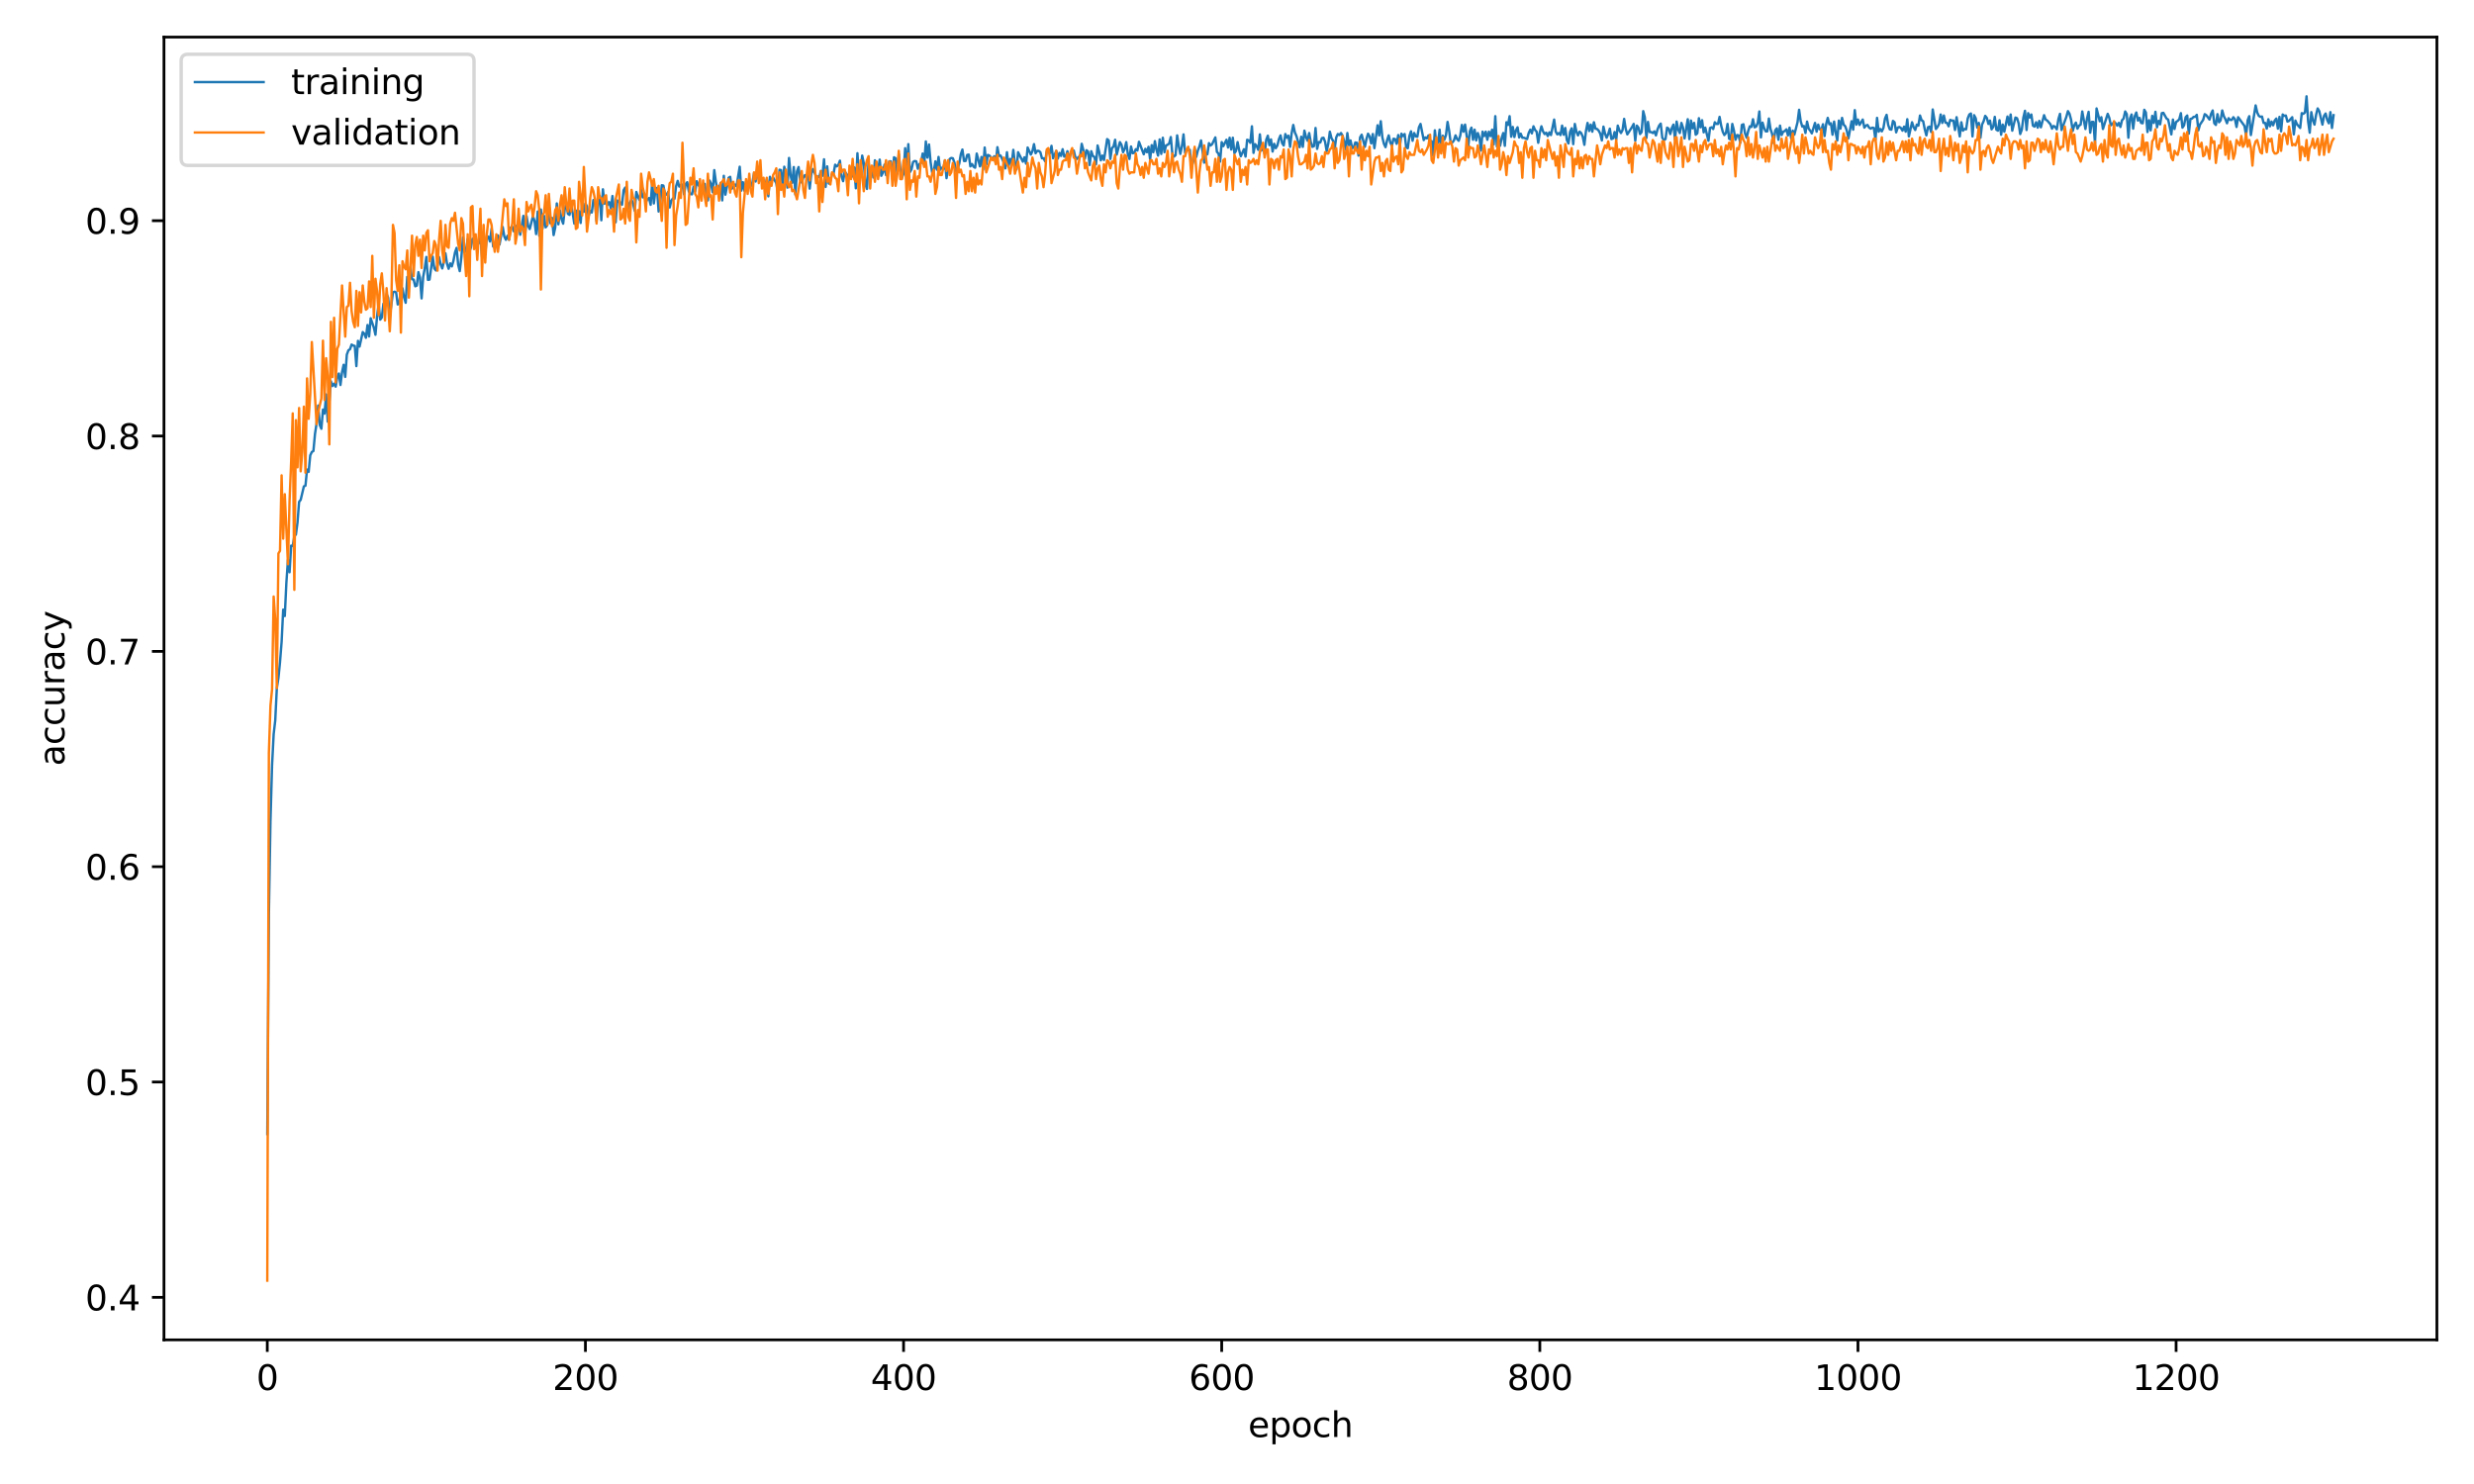 <?xml version="1.0" encoding="utf-8" standalone="no"?>
<!DOCTYPE svg PUBLIC "-//W3C//DTD SVG 1.1//EN"
  "http://www.w3.org/Graphics/SVG/1.1/DTD/svg11.dtd">
<svg xmlns:xlink="http://www.w3.org/1999/xlink" width="720pt" height="432pt" viewBox="0 0 720 432" xmlns="http://www.w3.org/2000/svg" version="1.1">
 <defs>
  <style type="text/css">*{stroke-linejoin: round; stroke-linecap: butt}</style>
 </defs>
 <g id="figure_1">
  <g id="patch_1">
   <path d="M 0 432
L 720 432
L 720 0
L 0 0
z
" style="fill: #ffffff"/>
  </g>
  <g id="axes_1">
   <g id="patch_2">
    <path d="M 47.72 390.04
L 709.2 390.04
L 709.2 10.8
L 47.72 10.8
z
" style="fill: #ffffff"/>
   </g>
   <g id="matplotlib.axis_1">
    <g id="xtick_1">
     <g id="line2d_1">
      <defs>
       <path id="m535b59c9d0" d="M 0 0
L 0 3.5
" style="stroke: #000000; stroke-width: 0.8"/>
      </defs>
      <g>
       <use xlink:href="#m535b59c9d0" x="77.787" y="390.04" style="stroke: #000000; stroke-width: 0.8"/>
      </g>
     </g>
     <g id="text_1">
      <!-- 0 -->
      <g transform="translate(74.606 404.638) scale(0.1 -0.1)">
       <defs>
        <path id="DejaVuSans-30" d="M 2034 4250
Q 1547 4250 1301 3770
Q 1056 3291 1056 2328
Q 1056 1369 1301 889
Q 1547 409 2034 409
Q 2525 409 2770 889
Q 3016 1369 3016 2328
Q 3016 3291 2770 3770
Q 2525 4250 2034 4250
z
M 2034 4750
Q 2819 4750 3233 4129
Q 3647 3509 3647 2328
Q 3647 1150 3233 529
Q 2819 -91 2034 -91
Q 1250 -91 836 529
Q 422 1150 422 2328
Q 422 3509 836 4129
Q 1250 4750 2034 4750
z
" transform="scale(0.016)"/>
       </defs>
       <use xlink:href="#DejaVuSans-30"/>
      </g>
     </g>
    </g>
    <g id="xtick_2">
     <g id="line2d_2">
      <g>
       <use xlink:href="#m535b59c9d0" x="170.373" y="390.04" style="stroke: #000000; stroke-width: 0.8"/>
      </g>
     </g>
     <g id="text_2">
      <!-- 200 -->
      <g transform="translate(160.829 404.638) scale(0.1 -0.1)">
       <defs>
        <path id="DejaVuSans-32" d="M 1228 531
L 3431 531
L 3431 0
L 469 0
L 469 531
Q 828 903 1448 1529
Q 2069 2156 2228 2338
Q 2531 2678 2651 2914
Q 2772 3150 2772 3378
Q 2772 3750 2511 3984
Q 2250 4219 1831 4219
Q 1534 4219 1204 4116
Q 875 4013 500 3803
L 500 4441
Q 881 4594 1212 4672
Q 1544 4750 1819 4750
Q 2544 4750 2975 4387
Q 3406 4025 3406 3419
Q 3406 3131 3298 2873
Q 3191 2616 2906 2266
Q 2828 2175 2409 1742
Q 1991 1309 1228 531
z
" transform="scale(0.016)"/>
       </defs>
       <use xlink:href="#DejaVuSans-32"/>
       <use xlink:href="#DejaVuSans-30" x="63.623"/>
       <use xlink:href="#DejaVuSans-30" x="127.246"/>
      </g>
     </g>
    </g>
    <g id="xtick_3">
     <g id="line2d_3">
      <g>
       <use xlink:href="#m535b59c9d0" x="262.959" y="390.04" style="stroke: #000000; stroke-width: 0.8"/>
      </g>
     </g>
     <g id="text_3">
      <!-- 400 -->
      <g transform="translate(253.415 404.638) scale(0.1 -0.1)">
       <defs>
        <path id="DejaVuSans-34" d="M 2419 4116
L 825 1625
L 2419 1625
L 2419 4116
z
M 2253 4666
L 3047 4666
L 3047 1625
L 3713 1625
L 3713 1100
L 3047 1100
L 3047 0
L 2419 0
L 2419 1100
L 313 1100
L 313 1709
L 2253 4666
z
" transform="scale(0.016)"/>
       </defs>
       <use xlink:href="#DejaVuSans-34"/>
       <use xlink:href="#DejaVuSans-30" x="63.623"/>
       <use xlink:href="#DejaVuSans-30" x="127.246"/>
      </g>
     </g>
    </g>
    <g id="xtick_4">
     <g id="line2d_4">
      <g>
       <use xlink:href="#m535b59c9d0" x="355.545" y="390.04" style="stroke: #000000; stroke-width: 0.8"/>
      </g>
     </g>
     <g id="text_4">
      <!-- 600 -->
      <g transform="translate(346.001 404.638) scale(0.1 -0.1)">
       <defs>
        <path id="DejaVuSans-36" d="M 2113 2584
Q 1688 2584 1439 2293
Q 1191 2003 1191 1497
Q 1191 994 1439 701
Q 1688 409 2113 409
Q 2538 409 2786 701
Q 3034 994 3034 1497
Q 3034 2003 2786 2293
Q 2538 2584 2113 2584
z
M 3366 4563
L 3366 3988
Q 3128 4100 2886 4159
Q 2644 4219 2406 4219
Q 1781 4219 1451 3797
Q 1122 3375 1075 2522
Q 1259 2794 1537 2939
Q 1816 3084 2150 3084
Q 2853 3084 3261 2657
Q 3669 2231 3669 1497
Q 3669 778 3244 343
Q 2819 -91 2113 -91
Q 1303 -91 875 529
Q 447 1150 447 2328
Q 447 3434 972 4092
Q 1497 4750 2381 4750
Q 2619 4750 2861 4703
Q 3103 4656 3366 4563
z
" transform="scale(0.016)"/>
       </defs>
       <use xlink:href="#DejaVuSans-36"/>
       <use xlink:href="#DejaVuSans-30" x="63.623"/>
       <use xlink:href="#DejaVuSans-30" x="127.246"/>
      </g>
     </g>
    </g>
    <g id="xtick_5">
     <g id="line2d_5">
      <g>
       <use xlink:href="#m535b59c9d0" x="448.131" y="390.04" style="stroke: #000000; stroke-width: 0.8"/>
      </g>
     </g>
     <g id="text_5">
      <!-- 800 -->
      <g transform="translate(438.587 404.638) scale(0.1 -0.1)">
       <defs>
        <path id="DejaVuSans-38" d="M 2034 2216
Q 1584 2216 1326 1975
Q 1069 1734 1069 1313
Q 1069 891 1326 650
Q 1584 409 2034 409
Q 2484 409 2743 651
Q 3003 894 3003 1313
Q 3003 1734 2745 1975
Q 2488 2216 2034 2216
z
M 1403 2484
Q 997 2584 770 2862
Q 544 3141 544 3541
Q 544 4100 942 4425
Q 1341 4750 2034 4750
Q 2731 4750 3128 4425
Q 3525 4100 3525 3541
Q 3525 3141 3298 2862
Q 3072 2584 2669 2484
Q 3125 2378 3379 2068
Q 3634 1759 3634 1313
Q 3634 634 3220 271
Q 2806 -91 2034 -91
Q 1263 -91 848 271
Q 434 634 434 1313
Q 434 1759 690 2068
Q 947 2378 1403 2484
z
M 1172 3481
Q 1172 3119 1398 2916
Q 1625 2713 2034 2713
Q 2441 2713 2670 2916
Q 2900 3119 2900 3481
Q 2900 3844 2670 4047
Q 2441 4250 2034 4250
Q 1625 4250 1398 4047
Q 1172 3844 1172 3481
z
" transform="scale(0.016)"/>
       </defs>
       <use xlink:href="#DejaVuSans-38"/>
       <use xlink:href="#DejaVuSans-30" x="63.623"/>
       <use xlink:href="#DejaVuSans-30" x="127.246"/>
      </g>
     </g>
    </g>
    <g id="xtick_6">
     <g id="line2d_6">
      <g>
       <use xlink:href="#m535b59c9d0" x="540.717" y="390.04" style="stroke: #000000; stroke-width: 0.8"/>
      </g>
     </g>
     <g id="text_6">
      <!-- 1000 -->
      <g transform="translate(527.992 404.638) scale(0.1 -0.1)">
       <defs>
        <path id="DejaVuSans-31" d="M 794 531
L 1825 531
L 1825 4091
L 703 3866
L 703 4441
L 1819 4666
L 2450 4666
L 2450 531
L 3481 531
L 3481 0
L 794 0
L 794 531
z
" transform="scale(0.016)"/>
       </defs>
       <use xlink:href="#DejaVuSans-31"/>
       <use xlink:href="#DejaVuSans-30" x="63.623"/>
       <use xlink:href="#DejaVuSans-30" x="127.246"/>
       <use xlink:href="#DejaVuSans-30" x="190.869"/>
      </g>
     </g>
    </g>
    <g id="xtick_7">
     <g id="line2d_7">
      <g>
       <use xlink:href="#m535b59c9d0" x="633.303" y="390.04" style="stroke: #000000; stroke-width: 0.8"/>
      </g>
     </g>
     <g id="text_7">
      <!-- 1200 -->
      <g transform="translate(620.578 404.638) scale(0.1 -0.1)">
       <use xlink:href="#DejaVuSans-31"/>
       <use xlink:href="#DejaVuSans-32" x="63.623"/>
       <use xlink:href="#DejaVuSans-30" x="127.246"/>
       <use xlink:href="#DejaVuSans-30" x="190.869"/>
      </g>
     </g>
    </g>
    <g id="text_8">
     <!-- epoch -->
     <g transform="translate(363.232 418.317) scale(0.1 -0.1)">
      <defs>
       <path id="DejaVuSans-65" d="M 3597 1894
L 3597 1613
L 953 1613
Q 991 1019 1311 708
Q 1631 397 2203 397
Q 2534 397 2845 478
Q 3156 559 3463 722
L 3463 178
Q 3153 47 2828 -22
Q 2503 -91 2169 -91
Q 1331 -91 842 396
Q 353 884 353 1716
Q 353 2575 817 3079
Q 1281 3584 2069 3584
Q 2775 3584 3186 3129
Q 3597 2675 3597 1894
z
M 3022 2063
Q 3016 2534 2758 2815
Q 2500 3097 2075 3097
Q 1594 3097 1305 2825
Q 1016 2553 972 2059
L 3022 2063
z
" transform="scale(0.016)"/>
       <path id="DejaVuSans-70" d="M 1159 525
L 1159 -1331
L 581 -1331
L 581 3500
L 1159 3500
L 1159 2969
Q 1341 3281 1617 3432
Q 1894 3584 2278 3584
Q 2916 3584 3314 3078
Q 3713 2572 3713 1747
Q 3713 922 3314 415
Q 2916 -91 2278 -91
Q 1894 -91 1617 61
Q 1341 213 1159 525
z
M 3116 1747
Q 3116 2381 2855 2742
Q 2594 3103 2138 3103
Q 1681 3103 1420 2742
Q 1159 2381 1159 1747
Q 1159 1113 1420 752
Q 1681 391 2138 391
Q 2594 391 2855 752
Q 3116 1113 3116 1747
z
" transform="scale(0.016)"/>
       <path id="DejaVuSans-6f" d="M 1959 3097
Q 1497 3097 1228 2736
Q 959 2375 959 1747
Q 959 1119 1226 758
Q 1494 397 1959 397
Q 2419 397 2687 759
Q 2956 1122 2956 1747
Q 2956 2369 2687 2733
Q 2419 3097 1959 3097
z
M 1959 3584
Q 2709 3584 3137 3096
Q 3566 2609 3566 1747
Q 3566 888 3137 398
Q 2709 -91 1959 -91
Q 1206 -91 779 398
Q 353 888 353 1747
Q 353 2609 779 3096
Q 1206 3584 1959 3584
z
" transform="scale(0.016)"/>
       <path id="DejaVuSans-63" d="M 3122 3366
L 3122 2828
Q 2878 2963 2633 3030
Q 2388 3097 2138 3097
Q 1578 3097 1268 2742
Q 959 2388 959 1747
Q 959 1106 1268 751
Q 1578 397 2138 397
Q 2388 397 2633 464
Q 2878 531 3122 666
L 3122 134
Q 2881 22 2623 -34
Q 2366 -91 2075 -91
Q 1284 -91 818 406
Q 353 903 353 1747
Q 353 2603 823 3093
Q 1294 3584 2113 3584
Q 2378 3584 2631 3529
Q 2884 3475 3122 3366
z
" transform="scale(0.016)"/>
       <path id="DejaVuSans-68" d="M 3513 2113
L 3513 0
L 2938 0
L 2938 2094
Q 2938 2591 2744 2837
Q 2550 3084 2163 3084
Q 1697 3084 1428 2787
Q 1159 2491 1159 1978
L 1159 0
L 581 0
L 581 4863
L 1159 4863
L 1159 2956
Q 1366 3272 1645 3428
Q 1925 3584 2291 3584
Q 2894 3584 3203 3211
Q 3513 2838 3513 2113
z
" transform="scale(0.016)"/>
      </defs>
      <use xlink:href="#DejaVuSans-65"/>
      <use xlink:href="#DejaVuSans-70" x="61.523"/>
      <use xlink:href="#DejaVuSans-6f" x="125"/>
      <use xlink:href="#DejaVuSans-63" x="186.182"/>
      <use xlink:href="#DejaVuSans-68" x="241.162"/>
     </g>
    </g>
   </g>
   <g id="matplotlib.axis_2">
    <g id="ytick_1">
     <g id="line2d_8">
      <defs>
       <path id="me9ff5d159b" d="M 0 0
L -3.5 0
" style="stroke: #000000; stroke-width: 0.8"/>
      </defs>
      <g>
       <use xlink:href="#me9ff5d159b" x="47.72" y="377.663" style="stroke: #000000; stroke-width: 0.8"/>
      </g>
     </g>
     <g id="text_9">
      <!-- 0.4 -->
      <g transform="translate(24.817 381.462) scale(0.1 -0.1)">
       <defs>
        <path id="DejaVuSans-2e" d="M 684 794
L 1344 794
L 1344 0
L 684 0
L 684 794
z
" transform="scale(0.016)"/>
       </defs>
       <use xlink:href="#DejaVuSans-30"/>
       <use xlink:href="#DejaVuSans-2e" x="63.623"/>
       <use xlink:href="#DejaVuSans-34" x="95.41"/>
      </g>
     </g>
    </g>
    <g id="ytick_2">
     <g id="line2d_9">
      <g>
       <use xlink:href="#me9ff5d159b" x="47.72" y="314.98" style="stroke: #000000; stroke-width: 0.8"/>
      </g>
     </g>
     <g id="text_10">
      <!-- 0.5 -->
      <g transform="translate(24.817 318.779) scale(0.1 -0.1)">
       <defs>
        <path id="DejaVuSans-35" d="M 691 4666
L 3169 4666
L 3169 4134
L 1269 4134
L 1269 2991
Q 1406 3038 1543 3061
Q 1681 3084 1819 3084
Q 2600 3084 3056 2656
Q 3513 2228 3513 1497
Q 3513 744 3044 326
Q 2575 -91 1722 -91
Q 1428 -91 1123 -41
Q 819 9 494 109
L 494 744
Q 775 591 1075 516
Q 1375 441 1709 441
Q 2250 441 2565 725
Q 2881 1009 2881 1497
Q 2881 1984 2565 2268
Q 2250 2553 1709 2553
Q 1456 2553 1204 2497
Q 953 2441 691 2322
L 691 4666
z
" transform="scale(0.016)"/>
       </defs>
       <use xlink:href="#DejaVuSans-30"/>
       <use xlink:href="#DejaVuSans-2e" x="63.623"/>
       <use xlink:href="#DejaVuSans-35" x="95.41"/>
      </g>
     </g>
    </g>
    <g id="ytick_3">
     <g id="line2d_10">
      <g>
       <use xlink:href="#me9ff5d159b" x="47.72" y="252.297" style="stroke: #000000; stroke-width: 0.8"/>
      </g>
     </g>
     <g id="text_11">
      <!-- 0.6 -->
      <g transform="translate(24.817 256.096) scale(0.1 -0.1)">
       <use xlink:href="#DejaVuSans-30"/>
       <use xlink:href="#DejaVuSans-2e" x="63.623"/>
       <use xlink:href="#DejaVuSans-36" x="95.41"/>
      </g>
     </g>
    </g>
    <g id="ytick_4">
     <g id="line2d_11">
      <g>
       <use xlink:href="#me9ff5d159b" x="47.72" y="189.614" style="stroke: #000000; stroke-width: 0.8"/>
      </g>
     </g>
     <g id="text_12">
      <!-- 0.7 -->
      <g transform="translate(24.817 193.413) scale(0.1 -0.1)">
       <defs>
        <path id="DejaVuSans-37" d="M 525 4666
L 3525 4666
L 3525 4397
L 1831 0
L 1172 0
L 2766 4134
L 525 4134
L 525 4666
z
" transform="scale(0.016)"/>
       </defs>
       <use xlink:href="#DejaVuSans-30"/>
       <use xlink:href="#DejaVuSans-2e" x="63.623"/>
       <use xlink:href="#DejaVuSans-37" x="95.41"/>
      </g>
     </g>
    </g>
    <g id="ytick_5">
     <g id="line2d_12">
      <g>
       <use xlink:href="#me9ff5d159b" x="47.72" y="126.931" style="stroke: #000000; stroke-width: 0.8"/>
      </g>
     </g>
     <g id="text_13">
      <!-- 0.8 -->
      <g transform="translate(24.817 130.73) scale(0.1 -0.1)">
       <use xlink:href="#DejaVuSans-30"/>
       <use xlink:href="#DejaVuSans-2e" x="63.623"/>
       <use xlink:href="#DejaVuSans-38" x="95.41"/>
      </g>
     </g>
    </g>
    <g id="ytick_6">
     <g id="line2d_13">
      <g>
       <use xlink:href="#me9ff5d159b" x="47.72" y="64.248" style="stroke: #000000; stroke-width: 0.8"/>
      </g>
     </g>
     <g id="text_14">
      <!-- 0.9 -->
      <g transform="translate(24.817 68.047) scale(0.1 -0.1)">
       <defs>
        <path id="DejaVuSans-39" d="M 703 97
L 703 672
Q 941 559 1184 500
Q 1428 441 1663 441
Q 2288 441 2617 861
Q 2947 1281 2994 2138
Q 2813 1869 2534 1725
Q 2256 1581 1919 1581
Q 1219 1581 811 2004
Q 403 2428 403 3163
Q 403 3881 828 4315
Q 1253 4750 1959 4750
Q 2769 4750 3195 4129
Q 3622 3509 3622 2328
Q 3622 1225 3098 567
Q 2575 -91 1691 -91
Q 1453 -91 1209 -44
Q 966 3 703 97
z
M 1959 2075
Q 2384 2075 2632 2365
Q 2881 2656 2881 3163
Q 2881 3666 2632 3958
Q 2384 4250 1959 4250
Q 1534 4250 1286 3958
Q 1038 3666 1038 3163
Q 1038 2656 1286 2365
Q 1534 2075 1959 2075
z
" transform="scale(0.016)"/>
       </defs>
       <use xlink:href="#DejaVuSans-30"/>
       <use xlink:href="#DejaVuSans-2e" x="63.623"/>
       <use xlink:href="#DejaVuSans-39" x="95.41"/>
      </g>
     </g>
    </g>
    <g id="text_15">
     <!-- accuracy -->
     <g transform="translate(18.737 222.979) rotate(-90) scale(0.1 -0.1)">
      <defs>
       <path id="DejaVuSans-61" d="M 2194 1759
Q 1497 1759 1228 1600
Q 959 1441 959 1056
Q 959 750 1161 570
Q 1363 391 1709 391
Q 2188 391 2477 730
Q 2766 1069 2766 1631
L 2766 1759
L 2194 1759
z
M 3341 1997
L 3341 0
L 2766 0
L 2766 531
Q 2569 213 2275 61
Q 1981 -91 1556 -91
Q 1019 -91 701 211
Q 384 513 384 1019
Q 384 1609 779 1909
Q 1175 2209 1959 2209
L 2766 2209
L 2766 2266
Q 2766 2663 2505 2880
Q 2244 3097 1772 3097
Q 1472 3097 1187 3025
Q 903 2953 641 2809
L 641 3341
Q 956 3463 1253 3523
Q 1550 3584 1831 3584
Q 2591 3584 2966 3190
Q 3341 2797 3341 1997
z
" transform="scale(0.016)"/>
       <path id="DejaVuSans-75" d="M 544 1381
L 544 3500
L 1119 3500
L 1119 1403
Q 1119 906 1312 657
Q 1506 409 1894 409
Q 2359 409 2629 706
Q 2900 1003 2900 1516
L 2900 3500
L 3475 3500
L 3475 0
L 2900 0
L 2900 538
Q 2691 219 2414 64
Q 2138 -91 1772 -91
Q 1169 -91 856 284
Q 544 659 544 1381
z
M 1991 3584
L 1991 3584
z
" transform="scale(0.016)"/>
       <path id="DejaVuSans-72" d="M 2631 2963
Q 2534 3019 2420 3045
Q 2306 3072 2169 3072
Q 1681 3072 1420 2755
Q 1159 2438 1159 1844
L 1159 0
L 581 0
L 581 3500
L 1159 3500
L 1159 2956
Q 1341 3275 1631 3429
Q 1922 3584 2338 3584
Q 2397 3584 2469 3576
Q 2541 3569 2628 3553
L 2631 2963
z
" transform="scale(0.016)"/>
       <path id="DejaVuSans-79" d="M 2059 -325
Q 1816 -950 1584 -1140
Q 1353 -1331 966 -1331
L 506 -1331
L 506 -850
L 844 -850
Q 1081 -850 1212 -737
Q 1344 -625 1503 -206
L 1606 56
L 191 3500
L 800 3500
L 1894 763
L 2988 3500
L 3597 3500
L 2059 -325
z
" transform="scale(0.016)"/>
      </defs>
      <use xlink:href="#DejaVuSans-61"/>
      <use xlink:href="#DejaVuSans-63" x="61.279"/>
      <use xlink:href="#DejaVuSans-63" x="116.26"/>
      <use xlink:href="#DejaVuSans-75" x="171.24"/>
      <use xlink:href="#DejaVuSans-72" x="234.619"/>
      <use xlink:href="#DejaVuSans-61" x="275.732"/>
      <use xlink:href="#DejaVuSans-63" x="337.012"/>
      <use xlink:href="#DejaVuSans-79" x="391.992"/>
     </g>
    </g>
   </g>
   <g id="line2d_14">
    <path d="M 77.787 330.128
L 78.25 266.298
L 78.713 238.942
L 79.176 222.764
L 79.639 213.744
L 80.102 209.724
L 80.565 200.311
L 81.028 197.37
L 81.491 192.761
L 81.954 186.878
L 82.417 177.465
L 82.879 179.328
L 83.342 169.622
L 83.805 162.954
L 84.268 166.582
L 84.731 158.836
L 85.194 158.934
L 85.657 156.091
L 86.12 155.6
L 86.583 152.071
L 87.046 146.09
L 87.509 145.501
L 88.435 141.579
L 88.898 141.383
L 89.361 136.677
L 89.823 137.363
L 90.286 132.559
L 90.749 131.578
L 91.212 131.284
L 91.675 126.284
L 92.138 123.244
L 92.601 118.048
L 93.064 123.734
L 93.527 124.813
L 93.99 119.224
L 94.453 120.401
L 94.916 114.812
L 95.379 122.754
L 96.304 110.988
L 96.767 112.361
L 97.23 111.674
L 97.693 112.557
L 98.156 109.811
L 98.619 108.733
L 99.082 112.067
L 99.545 108.341
L 100.008 106.184
L 100.471 109.713
L 100.934 103.242
L 101.397 101.967
L 101.86 101.673
L 102.323 100.301
L 102.785 100.595
L 103.248 100.693
L 103.711 106.576
L 104.174 99.222
L 104.637 100.889
L 105.563 96.673
L 106.026 97.163
L 106.489 98.34
L 106.952 94.614
L 107.415 97.947
L 107.878 92.653
L 108.804 95.398
L 109.266 97.457
L 109.729 92.163
L 110.192 88.437
L 110.655 93.045
L 111.118 92.457
L 111.581 88.437
L 112.044 88.927
L 112.507 85.593
L 112.97 86.672
L 113.433 92.261
L 114.359 85.103
L 114.822 84.907
L 115.285 85.103
L 115.747 88.633
L 116.21 88.241
L 116.673 84.122
L 117.136 83.926
L 117.599 86.574
L 118.062 88.142
L 118.525 80.593
L 118.988 82.75
L 119.451 77.749
L 119.914 81.279
L 120.377 81.377
L 120.84 83.338
L 121.303 83.142
L 121.766 79.22
L 122.229 80.887
L 122.691 86.868
L 123.154 80.593
L 123.617 78.043
L 124.08 74.808
L 124.543 81.475
L 125.006 81.377
L 125.932 74.71
L 126.395 78.141
L 126.858 78.73
L 127.321 77.161
L 127.784 74.808
L 128.247 76.965
L 128.71 78.141
L 129.172 76.18
L 129.635 73.729
L 130.098 76.769
L 130.561 78.239
L 131.024 76.671
L 131.487 77.553
L 131.95 75.984
L 132.413 73.533
L 132.876 72.16
L 133.339 77.063
L 133.802 78.926
L 134.265 74.906
L 134.728 69.121
L 135.191 73.435
L 135.653 72.651
L 136.116 69.611
L 136.579 73.239
L 137.042 72.062
L 137.505 69.513
L 137.968 69.415
L 138.431 72.062
L 138.894 71.474
L 139.357 70.69
L 139.82 68.631
L 140.283 74.71
L 140.746 71.18
L 141.209 74.121
L 141.672 68.729
L 142.134 68.925
L 142.597 70.297
L 143.06 66.572
L 143.523 71.768
L 144.449 70.396
L 144.912 68.533
L 145.375 71.18
L 146.301 66.081
L 146.764 68.827
L 147.227 69.807
L 147.69 68.631
L 148.153 69.807
L 148.615 66.277
L 149.078 65.983
L 149.541 67.356
L 150.004 65.689
L 150.467 65.983
L 150.93 65.297
L 151.393 68.336
L 152.319 62.846
L 152.782 69.121
L 153.245 62.944
L 153.708 65.787
L 154.171 66.67
L 155.097 62.944
L 155.559 64.316
L 156.022 68.14
L 156.485 61.571
L 156.948 68.631
L 157.411 60.983
L 157.874 66.572
L 158.337 62.846
L 158.8 66.179
L 159.263 65.591
L 159.726 60.002
L 160.189 65.003
L 160.652 63.434
L 161.115 68.435
L 161.578 66.277
L 162.04 59.218
L 162.503 65.297
L 162.966 61.277
L 163.429 63.826
L 163.892 65.101
L 164.355 60.885
L 164.818 59.316
L 165.281 62.257
L 165.744 62.552
L 166.207 59.708
L 166.67 62.061
L 167.133 65.101
L 167.596 61.277
L 168.059 64.905
L 168.521 61.473
L 168.984 64.905
L 169.447 58.63
L 169.91 61.669
L 170.373 59.218
L 170.836 60.1
L 171.299 62.944
L 171.762 61.375
L 172.225 61.865
L 172.688 58.237
L 173.151 58.532
L 173.614 64.415
L 174.077 58.335
L 174.54 57.061
L 175.002 64.12
L 175.465 55.1
L 175.928 59.316
L 176.391 57.943
L 176.854 59.61
L 177.317 58.826
L 177.78 60.689
L 178.243 57.061
L 178.706 61.473
L 179.169 64.709
L 179.632 58.335
L 180.095 58.728
L 180.558 58.924
L 181.021 59.61
L 181.483 55.394
L 181.946 54.61
L 182.872 60.689
L 183.335 59.022
L 183.798 58.139
L 184.261 59.316
L 184.724 61.375
L 185.187 55.884
L 185.65 57.257
L 186.113 58.237
L 186.576 55.1
L 187.039 57.453
L 187.502 56.374
L 187.964 58.728
L 188.427 58.041
L 188.89 57.649
L 189.353 59.61
L 189.816 52.845
L 190.279 59.218
L 190.742 55.492
L 191.205 54.708
L 191.668 61.571
L 192.131 59.218
L 192.594 53.923
L 193.057 54.021
L 193.52 56.473
L 193.983 56.669
L 194.446 55.884
L 194.908 60.394
L 195.371 58.433
L 195.834 57.747
L 196.297 57.845
L 196.76 54.217
L 197.223 52.649
L 197.686 54.315
L 198.149 53.825
L 198.612 53.727
L 199.075 56.571
L 199.538 53.629
L 200.001 53.041
L 200.464 55.688
L 200.927 56.473
L 201.389 56.571
L 201.852 54.315
L 202.315 55.688
L 202.778 52.747
L 203.241 53.825
L 203.704 54.512
L 204.167 54.708
L 204.63 54.413
L 205.093 53.531
L 205.556 56.767
L 206.019 58.335
L 206.482 52.551
L 206.945 53.531
L 207.408 55.982
L 207.87 49.511
L 208.333 52.943
L 208.796 55.394
L 209.259 54.806
L 209.722 53.237
L 210.185 58.335
L 210.648 51.178
L 211.111 56.669
L 212.037 51.766
L 212.5 51.472
L 212.963 54.904
L 213.426 54.61
L 213.889 53.727
L 214.351 54.217
L 215.277 48.531
L 215.74 55.492
L 216.203 53.041
L 216.666 55.59
L 217.129 52.845
L 217.592 54.119
L 218.055 53.237
L 218.518 54.217
L 218.981 53.139
L 219.444 50.393
L 219.907 52.845
L 220.37 49.413
L 220.832 52.158
L 221.295 51.472
L 221.758 52.943
L 222.221 52.452
L 222.684 54.315
L 223.147 52.158
L 223.61 57.159
L 224.073 51.472
L 224.536 52.845
L 224.999 51.668
L 225.925 53.335
L 226.388 56.178
L 226.851 49.413
L 227.314 49.511
L 227.776 54.512
L 228.239 48.531
L 228.702 50.786
L 229.165 54.61
L 229.628 45.981
L 230.091 51.08
L 230.554 53.237
L 231.017 48.629
L 231.48 56.669
L 231.943 49.903
L 232.406 48.629
L 232.869 52.354
L 233.332 53.139
L 233.795 51.668
L 234.257 50.982
L 234.72 51.766
L 235.183 50.786
L 235.646 54.904
L 236.109 50.59
L 236.572 49.217
L 237.498 51.276
L 238.424 51.57
L 238.887 49.805
L 239.35 51.178
L 239.813 46.373
L 240.276 54.413
L 240.738 48.432
L 241.201 53.433
L 241.664 52.649
L 242.127 50.59
L 242.59 50.491
L 243.053 47.942
L 243.516 48.432
L 243.979 48.04
L 244.442 46.766
L 244.905 51.374
L 245.368 52.747
L 245.831 49.903
L 246.294 50.59
L 246.757 51.766
L 247.219 50.197
L 247.682 49.805
L 248.145 51.374
L 248.608 48.727
L 249.071 54.806
L 249.534 44.609
L 249.997 51.668
L 250.46 50.001
L 250.923 45.295
L 251.386 47.55
L 251.849 53.531
L 252.312 55.002
L 252.775 47.06
L 253.238 51.864
L 253.7 48.629
L 254.163 51.668
L 254.626 46.668
L 255.089 49.511
L 255.552 49.413
L 256.015 46.471
L 256.478 51.178
L 256.941 50.295
L 257.404 47.942
L 257.867 50.982
L 258.793 46.962
L 259.256 46.962
L 259.719 52.06
L 260.182 45.785
L 260.644 46.079
L 261.107 50.59
L 261.57 44.903
L 262.033 49.315
L 262.496 51.766
L 262.959 50.59
L 263.422 43.138
L 263.885 49.119
L 264.348 41.961
L 264.811 50.099
L 265.274 49.315
L 265.737 47.158
L 266.2 46.864
L 266.663 46.962
L 267.125 49.119
L 267.588 47.746
L 268.051 47.452
L 268.514 44.707
L 268.977 47.844
L 269.44 41.177
L 269.903 45.883
L 270.366 42.059
L 270.829 47.256
L 271.292 50.295
L 271.755 49.903
L 272.218 46.962
L 272.681 49.413
L 273.144 45.687
L 273.606 49.413
L 274.069 48.825
L 274.532 49.217
L 274.995 46.668
L 275.458 51.864
L 276.384 46.275
L 276.847 45.981
L 277.31 46.079
L 277.773 47.354
L 278.236 49.805
L 278.699 49.021
L 279.162 47.648
L 279.625 44.903
L 280.087 43.53
L 280.55 46.864
L 281.013 46.864
L 281.476 45.099
L 281.939 45.001
L 282.402 48.432
L 282.865 47.746
L 283.328 48.531
L 283.791 48.825
L 284.254 44.707
L 285.18 48.432
L 285.643 45.687
L 286.106 49.413
L 286.568 42.942
L 287.031 47.942
L 287.494 45.099
L 287.957 45.295
L 288.883 46.373
L 289.346 45.491
L 289.809 47.452
L 290.272 42.844
L 290.735 45.393
L 291.198 45.295
L 292.124 47.256
L 292.587 49.021
L 293.05 44.314
L 293.512 48.432
L 293.975 46.275
L 294.438 47.648
L 294.901 43.628
L 295.364 47.648
L 295.827 49.315
L 296.29 44.314
L 297.679 47.06
L 298.142 45.785
L 298.605 47.648
L 299.068 42.942
L 299.993 45.001
L 300.456 44.02
L 300.919 41.961
L 301.382 44.609
L 301.845 43.922
L 302.308 43.922
L 302.771 44.314
L 303.234 46.079
L 303.697 46.079
L 304.16 46.962
L 304.623 44.118
L 305.086 43.628
L 305.549 44.609
L 306.012 42.451
L 306.474 46.079
L 307.4 43.922
L 307.863 46.177
L 308.326 44.51
L 308.789 45.393
L 309.252 43.432
L 309.715 45.589
L 310.178 45.589
L 310.641 44.02
L 311.104 46.373
L 311.567 44.805
L 312.03 44.02
L 312.493 43.824
L 312.955 45.785
L 313.418 46.275
L 313.881 45.687
L 314.344 45.589
L 314.807 41.863
L 315.27 43.628
L 315.733 46.177
L 316.196 43.726
L 316.659 44.118
L 317.122 48.04
L 317.585 44.02
L 318.048 45.393
L 318.511 45.687
L 318.974 47.844
L 319.436 42.353
L 319.899 44.216
L 320.362 46.668
L 320.825 45.295
L 321.288 46.569
L 322.214 40.49
L 322.677 40.883
L 323.14 46.275
L 323.603 43.138
L 324.066 42.648
L 324.529 40.687
L 324.992 45.001
L 325.917 41.373
L 326.38 42.157
L 326.843 44.314
L 327.306 43.334
L 327.769 41.373
L 328.232 44.903
L 328.695 46.275
L 329.158 42.648
L 329.621 44.609
L 330.084 44.51
L 330.547 43.432
L 331.01 43.824
L 331.473 41.275
L 332.861 44.903
L 333.324 43.334
L 333.787 44.314
L 334.25 42.746
L 334.713 46.373
L 335.176 42.255
L 335.639 44.314
L 336.102 41.079
L 336.565 43.628
L 337.028 45.295
L 337.491 40.589
L 337.954 44.805
L 338.417 40.098
L 338.88 44.314
L 339.342 42.353
L 339.805 42.157
L 340.268 41.765
L 340.731 39.902
L 341.194 44.903
L 341.657 45.589
L 342.12 45.197
L 342.583 39.412
L 343.046 42.549
L 343.509 44.805
L 343.972 42.549
L 344.435 39.118
L 344.898 44.51
L 345.361 43.628
L 345.823 43.726
L 346.286 43.628
L 346.749 48.727
L 347.212 47.158
L 347.675 43.236
L 348.138 45.687
L 348.601 43.824
L 349.064 42.648
L 349.527 40.883
L 350.453 47.354
L 350.916 45.001
L 351.379 44.903
L 351.842 41.667
L 352.304 42.353
L 352.767 41.961
L 353.693 40
L 354.156 44.216
L 354.619 44.707
L 355.082 47.06
L 355.545 41.373
L 356.008 42.549
L 356.934 40.687
L 357.397 42.942
L 357.86 40.098
L 358.323 43.53
L 358.785 40.098
L 359.248 44.609
L 359.711 43.922
L 360.174 41.373
L 360.637 43.726
L 361.1 45.491
L 362.026 43.432
L 362.489 45.589
L 362.952 40.687
L 363.415 40.883
L 363.878 41.569
L 364.341 36.765
L 364.804 44.51
L 365.267 41.961
L 365.729 42.549
L 366.192 43.628
L 366.655 39.118
L 367.118 43.824
L 367.581 42.549
L 368.044 44.805
L 368.507 40.687
L 368.97 39.51
L 369.433 42.255
L 369.896 40.589
L 370.359 44.118
L 370.822 41.863
L 371.285 43.138
L 371.748 42.353
L 372.21 40.49
L 372.673 39.412
L 373.136 41.667
L 373.599 42.353
L 374.062 39.02
L 374.525 40.098
L 374.988 39.51
L 375.451 42.746
L 375.914 38.726
L 376.377 36.372
L 376.84 38.529
L 377.303 39.608
L 378.229 42.844
L 378.691 39.804
L 379.154 42.746
L 379.617 38.039
L 380.08 39.902
L 380.543 40.981
L 381.006 38.726
L 381.469 41.373
L 381.932 42.746
L 382.395 42.549
L 382.858 37.255
L 383.321 43.334
L 383.784 41.373
L 384.247 41.471
L 384.71 40.196
L 385.172 40.098
L 385.635 41.275
L 386.098 44.02
L 386.561 41.863
L 387.024 38.333
L 387.487 40.196
L 387.95 40.981
L 388.413 43.334
L 388.876 40
L 389.339 39.02
L 389.802 39.314
L 390.265 38.726
L 390.728 39.51
L 391.191 41.177
L 391.653 43.53
L 392.116 38.726
L 392.579 42.255
L 393.042 40.883
L 393.505 43.138
L 393.968 42.942
L 394.431 41.471
L 394.894 41.569
L 395.357 45.295
L 395.82 40
L 396.283 39.216
L 397.209 42.746
L 397.672 40.49
L 398.135 38.922
L 398.597 39.706
L 399.06 41.765
L 399.523 39.02
L 399.986 43.138
L 400.912 36.47
L 401.375 39.412
L 401.838 35.294
L 402.301 40
L 402.764 41.863
L 403.227 42.844
L 403.69 40.785
L 404.153 39.412
L 404.616 41.471
L 405.078 42.451
L 405.541 40.392
L 406.004 40.49
L 406.467 41.863
L 406.93 39.314
L 407.393 42.648
L 407.856 38.922
L 408.319 39.608
L 408.782 39.02
L 409.245 42.942
L 409.708 43.138
L 410.171 39.608
L 410.634 38.235
L 411.097 40.981
L 411.559 38.726
L 412.022 39.706
L 412.485 39.804
L 412.948 37.059
L 413.411 36.078
L 414.337 40.785
L 414.8 40
L 415.263 40.294
L 415.726 39.412
L 416.189 41.373
L 416.652 41.079
L 417.115 45.295
L 417.578 37.941
L 418.04 42.157
L 418.503 41.471
L 418.966 37.745
L 419.429 43.726
L 419.892 39.51
L 420.355 40.687
L 420.818 39.314
L 421.281 35.49
L 421.744 38.137
L 422.207 41.667
L 422.67 41.471
L 423.133 40.883
L 423.596 39.412
L 424.059 40.49
L 424.521 40.981
L 424.984 39.412
L 425.447 36.372
L 425.91 38.333
L 426.373 36.274
L 427.299 42.648
L 427.762 38.235
L 428.225 37.157
L 428.688 40.687
L 429.151 37.745
L 429.614 40.883
L 430.077 38.726
L 430.54 40
L 431.003 43.824
L 431.465 38.333
L 431.928 39.608
L 432.391 38.333
L 432.854 40.687
L 433.317 38.333
L 433.78 39.608
L 434.243 37.745
L 434.706 42.059
L 435.169 33.823
L 435.632 42.648
L 436.095 40.49
L 436.558 42.451
L 437.021 40.196
L 437.484 38.726
L 437.946 42.451
L 438.409 35.588
L 438.872 36.372
L 439.335 33.823
L 439.798 39.804
L 440.261 36.961
L 440.724 39.902
L 441.187 37.941
L 441.65 37.059
L 442.113 40
L 442.576 38.922
L 443.039 40.098
L 443.502 40.098
L 444.427 40.49
L 444.89 38.726
L 445.353 37.745
L 445.816 38.824
L 446.279 36.765
L 446.742 37.843
L 447.205 38.333
L 447.668 41.569
L 448.131 38.529
L 448.594 36.765
L 449.057 38.235
L 449.52 39.02
L 449.983 38.627
L 450.446 39.608
L 450.908 38.529
L 451.371 39.314
L 452.297 34.804
L 452.76 38.333
L 453.223 39.118
L 453.686 38.726
L 454.149 39.314
L 454.612 36.568
L 455.075 39.216
L 455.538 37.255
L 456.001 40.785
L 456.464 41.765
L 456.927 38.431
L 457.389 37.353
L 457.852 41.961
L 458.315 36.078
L 458.778 38.333
L 459.241 39.412
L 459.704 38.333
L 460.167 38.726
L 460.63 39.804
L 461.093 42.157
L 461.556 38.137
L 462.019 35.784
L 462.482 38.137
L 462.945 36.274
L 463.408 38.333
L 463.87 35.588
L 464.333 37.451
L 464.796 37.549
L 465.259 38.039
L 465.722 38.922
L 466.185 40.883
L 466.648 36.863
L 467.111 38.922
L 467.574 40.098
L 468.037 39.02
L 468.5 37.451
L 468.963 40.49
L 469.426 40.294
L 469.889 38.431
L 470.352 40.687
L 470.814 36.568
L 471.277 37.941
L 471.74 38.726
L 472.203 37.843
L 472.666 34.608
L 473.129 37.549
L 473.592 39.118
L 474.981 36.961
L 475.444 36.078
L 475.907 40.981
L 476.37 36.568
L 476.833 37.157
L 477.295 39.02
L 477.758 38.431
L 478.221 32.352
L 478.684 34.117
L 479.147 40.196
L 479.61 35.49
L 480.073 38.431
L 480.536 38.431
L 480.999 38.726
L 481.462 38.235
L 481.925 39.412
L 482.388 37.647
L 482.851 36.568
L 483.314 35.98
L 483.776 40.098
L 484.239 40.785
L 484.702 40.49
L 485.165 37.157
L 485.628 37.451
L 486.091 39.02
L 486.554 37.255
L 487.017 36.274
L 487.48 40.687
L 487.943 35.392
L 488.406 37.745
L 488.869 38.726
L 489.332 35.784
L 489.795 37.157
L 490.257 40.294
L 491.183 34.706
L 491.646 40.49
L 492.109 35.098
L 492.572 37.353
L 493.035 35.784
L 493.498 39.216
L 493.961 38.824
L 494.424 34.411
L 494.887 37.059
L 495.35 35
L 495.813 38.529
L 496.276 37.157
L 497.201 40.981
L 497.664 37.255
L 498.127 37.059
L 498.59 37.549
L 499.053 35.588
L 499.516 36.078
L 499.979 36.078
L 500.442 34.019
L 500.905 36.568
L 501.368 38.333
L 501.831 39.314
L 502.294 38.726
L 502.757 36.078
L 503.22 40.392
L 503.682 40.589
L 504.145 36.078
L 504.608 37.941
L 505.071 40.687
L 505.534 39.314
L 505.997 39.412
L 506.46 41.569
L 506.923 36.372
L 507.386 36.176
L 507.849 38.824
L 508.312 40.098
L 508.775 38.137
L 509.238 36.765
L 509.701 36.961
L 510.163 34.706
L 510.626 37.059
L 511.089 36.863
L 511.552 35.784
L 512.015 32.45
L 512.478 40
L 512.941 35.686
L 513.404 37.255
L 513.867 38.235
L 514.33 38.235
L 514.793 34.509
L 515.256 37.549
L 515.719 38.922
L 516.182 41.667
L 516.644 37.941
L 517.107 37.353
L 517.57 40.687
L 518.033 36.568
L 518.496 39.314
L 518.959 38.333
L 519.422 38.137
L 519.885 37.647
L 520.348 39.412
L 520.811 37.157
L 521.274 40.294
L 521.737 38.039
L 522.2 39.216
L 523.125 35.588
L 523.588 31.96
L 524.051 35.294
L 524.514 36.863
L 524.977 36.667
L 525.44 38.726
L 525.903 35.392
L 526.366 37.451
L 526.829 38.039
L 527.292 38.824
L 528.218 35.784
L 528.681 38.333
L 529.144 36.274
L 529.606 37.647
L 530.069 37.843
L 530.532 36.176
L 530.995 39.608
L 531.458 36.176
L 531.921 34.313
L 532.384 36.176
L 532.847 35.882
L 533.31 39.216
L 533.773 35.392
L 534.236 38.627
L 534.699 40.883
L 535.162 35.098
L 535.625 37.451
L 536.088 34.313
L 536.55 36.274
L 537.013 36.765
L 537.476 38.039
L 537.939 40.294
L 538.865 35.294
L 539.328 37.745
L 539.791 32.058
L 540.254 36.274
L 540.717 34.804
L 541.18 36.372
L 542.106 34.804
L 542.569 37.157
L 543.031 36.568
L 543.494 36.372
L 543.957 37.157
L 544.42 37.451
L 544.883 37.157
L 545.346 37.255
L 545.809 40.687
L 546.272 34.313
L 546.735 38.333
L 547.198 37.549
L 547.661 38.235
L 548.124 37.255
L 548.587 34.509
L 549.05 33.431
L 549.512 36.372
L 549.975 37.647
L 550.438 37.745
L 550.901 35.196
L 551.364 35.588
L 551.827 38.529
L 552.29 37.157
L 552.753 36.961
L 553.216 37.255
L 553.679 38.039
L 554.142 36.863
L 554.605 38.333
L 555.068 34.706
L 555.531 39.706
L 556.456 35.588
L 556.919 37.059
L 557.382 37.843
L 557.845 36.274
L 558.308 36.568
L 558.771 33.627
L 559.234 35
L 559.697 35.294
L 560.16 37.647
L 560.623 39.412
L 561.086 37.059
L 561.549 36.863
L 562.012 38.431
L 562.474 31.862
L 563.4 37.549
L 563.863 36.961
L 564.326 36.078
L 564.789 33.333
L 565.252 35.784
L 565.715 33.627
L 566.178 35.686
L 566.641 35.784
L 567.104 36.765
L 567.567 34.902
L 568.03 35.098
L 568.493 35.098
L 568.956 37.843
L 569.418 34.117
L 570.344 39.706
L 570.807 35.588
L 571.27 38.039
L 571.733 37.549
L 572.196 37.647
L 572.659 34.509
L 573.122 33.333
L 573.585 33.039
L 574.048 39.706
L 574.511 33.529
L 574.974 34.411
L 575.437 37.157
L 575.899 35.784
L 576.362 40.098
L 576.825 36.274
L 577.288 35.294
L 577.751 33.725
L 578.214 34.313
L 578.677 36.078
L 579.14 35.098
L 579.603 37.647
L 580.066 36.961
L 580.529 34.019
L 580.992 37.745
L 581.455 38.039
L 581.918 35
L 582.38 39.216
L 582.843 36.274
L 583.306 38.333
L 584.232 33.921
L 584.695 36.372
L 585.158 33.333
L 585.621 38.039
L 586.547 34.215
L 587.01 34.411
L 587.473 35.882
L 587.936 39.02
L 588.399 37.745
L 588.861 34.215
L 589.324 32.254
L 589.787 37.843
L 590.25 32.941
L 590.713 34.215
L 591.176 33.333
L 591.639 36.568
L 592.102 36.863
L 592.565 35.588
L 593.028 37.157
L 593.491 35.196
L 593.954 37.059
L 594.88 33.529
L 595.342 34.804
L 595.805 35.098
L 596.731 36.176
L 597.194 37.451
L 597.657 36.667
L 598.12 36.961
L 598.583 37.647
L 599.046 34.706
L 599.509 33.137
L 599.972 37.843
L 601.361 34.019
L 601.823 32.352
L 602.286 33.137
L 602.749 34.902
L 603.212 38.137
L 603.675 36.47
L 604.138 35.686
L 604.601 37.451
L 605.064 36.568
L 605.527 36.274
L 605.99 32.45
L 606.916 37.549
L 607.379 34.509
L 607.842 32.548
L 608.305 38.627
L 608.767 35.49
L 609.23 35.49
L 609.693 41.667
L 610.156 31.568
L 611.082 35.294
L 611.545 34.117
L 612.008 37.549
L 613.397 33.137
L 613.86 34.313
L 614.323 36.47
L 614.786 36.078
L 615.248 35.49
L 615.711 35.882
L 616.174 36.568
L 616.637 35.784
L 617.1 36.961
L 617.563 35
L 618.026 34.509
L 618.489 32.45
L 618.952 33.235
L 619.415 40.098
L 619.878 34.509
L 620.341 33.333
L 620.804 37.451
L 621.267 33.823
L 621.729 32.745
L 622.192 35.098
L 622.655 34.313
L 623.118 35.784
L 623.581 35.882
L 624.044 31.96
L 624.507 32.745
L 624.97 38.431
L 625.433 35
L 625.896 37.941
L 626.359 33.725
L 626.822 35.784
L 627.285 32.548
L 627.748 37.059
L 628.21 35.196
L 628.673 36.176
L 629.136 32.941
L 629.599 32.843
L 630.525 34.509
L 630.988 34.804
L 631.914 39.118
L 632.377 34.804
L 632.84 37.549
L 633.303 35.49
L 633.766 35.196
L 634.229 34.706
L 634.691 32.941
L 635.154 37.157
L 635.617 36.47
L 636.08 34.117
L 636.543 33.627
L 637.006 38.922
L 637.469 34.608
L 637.932 34.509
L 638.395 34.019
L 638.858 34.019
L 639.321 33.431
L 639.784 37.941
L 640.247 36.274
L 641.173 34.902
L 641.635 33.235
L 642.098 33.529
L 643.024 34.804
L 643.487 33.137
L 643.95 32.156
L 644.413 35.882
L 644.876 36.372
L 645.339 33.235
L 645.802 35.588
L 646.265 35
L 646.728 32.156
L 647.191 33.823
L 647.654 34.706
L 648.116 35.882
L 648.579 34.411
L 649.042 34.902
L 649.505 34.902
L 649.968 34.117
L 650.431 34.706
L 650.894 36.961
L 651.357 34.117
L 653.209 36.667
L 653.672 39.412
L 654.135 35
L 654.597 33.823
L 655.06 39.314
L 656.449 30.686
L 656.912 32.745
L 657.375 33.725
L 657.838 34.019
L 658.301 33.921
L 658.764 35.784
L 659.227 35.784
L 659.69 37.451
L 660.153 34.706
L 660.616 36.765
L 661.078 35.392
L 661.541 36.47
L 662.004 35.098
L 662.467 34.509
L 662.93 37.451
L 663.393 34.019
L 663.856 38.235
L 664.319 33.333
L 664.782 33.725
L 665.245 33.627
L 665.708 35.392
L 666.171 35.196
L 667.097 34.117
L 667.559 39.118
L 668.022 35.098
L 668.485 36.176
L 669.411 37.255
L 669.874 32.941
L 670.337 33.137
L 670.8 32.745
L 671.263 28.038
L 671.726 35.294
L 672.189 38.627
L 672.652 32.646
L 673.115 35
L 673.578 36.274
L 674.041 33.431
L 674.503 31.568
L 674.966 32.352
L 675.892 36.274
L 676.355 33.725
L 676.818 33.039
L 677.281 34.902
L 677.744 35.882
L 678.207 32.646
L 678.67 37.255
L 679.133 33.529
L 679.133 33.529
" clip-path="url(#pe1c360bbda)" style="fill: none; stroke: #1f77b4; stroke-width: 0.7; stroke-linecap: square"/>
   </g>
   <g id="line2d_15">
    <path d="M 77.787 372.802
L 78.25 219.132
L 78.713 205.412
L 79.176 200.708
L 79.639 173.659
L 80.102 180.323
L 80.565 200.316
L 81.028 161.114
L 81.491 160.33
L 81.954 138.378
L 82.417 156.802
L 82.879 143.866
L 83.805 164.251
L 84.268 145.826
L 84.731 134.457
L 85.194 120.345
L 85.657 171.699
L 86.12 122.305
L 86.583 136.026
L 87.046 118.777
L 87.509 137.202
L 87.972 131.713
L 88.435 118.385
L 88.898 137.594
L 89.361 110.153
L 89.823 121.913
L 90.286 114.857
L 90.749 99.568
L 92.138 123.481
L 92.601 119.953
L 93.527 116.033
L 93.99 99.176
L 94.453 116.425
L 94.916 104.272
L 95.379 109.369
L 95.842 129.361
L 96.304 93.688
L 96.767 109.761
L 97.23 92.512
L 97.693 111.329
L 98.156 101.528
L 98.619 100.352
L 99.545 83.104
L 100.471 98
L 100.934 89.376
L 101.397 88.984
L 101.86 82.32
L 102.323 90.552
L 102.785 93.688
L 103.248 95.256
L 103.711 84.672
L 104.174 94.864
L 104.637 85.064
L 105.1 90.944
L 105.563 83.104
L 106.026 87.808
L 106.489 90.16
L 106.952 89.768
L 107.415 81.928
L 107.878 89.376
L 108.341 74.479
L 108.804 92.512
L 109.266 81.144
L 109.729 84.672
L 110.192 91.728
L 110.655 82.712
L 111.118 79.576
L 111.581 85.064
L 112.044 93.296
L 112.507 83.888
L 112.97 88.984
L 113.433 96.432
L 113.896 87.808
L 114.359 65.463
L 114.822 67.815
L 115.285 81.536
L 115.747 84.672
L 116.21 77.223
L 116.673 96.824
L 117.136 76.047
L 117.599 77.616
L 118.062 78.4
L 118.525 72.911
L 118.988 86.632
L 119.914 68.599
L 120.377 80.36
L 120.84 71.343
L 121.303 68.991
L 121.766 74.479
L 122.229 69.775
L 122.691 78.008
L 123.154 68.599
L 123.617 72.911
L 124.08 67.815
L 124.543 67.031
L 125.006 76.047
L 125.469 74.479
L 125.932 73.695
L 126.395 70.167
L 126.858 71.343
L 127.321 78.792
L 127.784 69.775
L 128.247 64.287
L 128.71 72.911
L 129.172 76.439
L 129.635 65.463
L 130.098 71.735
L 130.561 72.127
L 131.024 65.071
L 131.487 63.503
L 131.95 64.287
L 132.413 61.935
L 133.339 70.951
L 133.802 72.911
L 134.265 63.503
L 134.728 65.071
L 135.191 74.087
L 135.653 80.36
L 136.116 68.207
L 136.579 86.24
L 137.042 60.367
L 137.505 59.975
L 137.968 72.519
L 138.431 68.207
L 138.894 75.655
L 139.82 60.759
L 140.283 80.36
L 140.746 65.463
L 141.209 76.439
L 141.672 68.207
L 142.134 63.895
L 142.597 63.895
L 143.06 65.463
L 143.523 70.167
L 143.986 73.303
L 144.449 68.207
L 144.912 73.303
L 145.375 69.775
L 145.838 67.815
L 146.764 58.015
L 147.227 59.975
L 147.69 59.191
L 148.153 69.775
L 149.078 65.071
L 149.541 58.015
L 150.004 70.951
L 150.467 68.207
L 150.93 60.759
L 151.393 67.423
L 151.856 65.855
L 152.319 66.639
L 152.782 71.343
L 153.245 58.799
L 153.708 61.543
L 154.171 60.367
L 154.634 59.583
L 155.097 63.111
L 155.559 60.367
L 156.022 55.663
L 156.485 56.839
L 156.948 61.151
L 157.411 84.28
L 157.874 62.719
L 158.337 61.935
L 158.8 56.839
L 159.263 65.463
L 159.726 56.447
L 160.189 62.719
L 160.652 65.855
L 161.115 64.679
L 161.578 61.151
L 162.04 60.367
L 162.503 64.287
L 162.966 59.583
L 163.429 56.839
L 163.892 62.719
L 164.355 54.487
L 164.818 59.583
L 165.281 61.543
L 165.744 54.879
L 166.207 61.543
L 166.67 58.407
L 167.133 58.407
L 167.596 66.639
L 168.059 66.247
L 168.521 52.919
L 168.984 56.839
L 169.447 62.719
L 169.91 48.606
L 170.836 67.423
L 171.299 63.503
L 171.762 57.623
L 172.225 54.487
L 172.688 55.663
L 173.151 58.015
L 173.614 65.071
L 174.077 54.487
L 174.54 57.623
L 175.002 57.623
L 175.465 59.191
L 175.928 57.231
L 176.391 56.839
L 176.854 63.111
L 177.317 61.151
L 177.78 62.327
L 178.243 60.759
L 178.706 67.423
L 179.169 58.015
L 180.095 53.703
L 180.558 63.895
L 181.021 63.503
L 181.483 60.759
L 181.946 65.071
L 182.409 52.919
L 182.872 63.111
L 183.335 64.287
L 183.798 55.271
L 184.261 57.623
L 184.724 58.015
L 185.187 70.559
L 185.65 61.151
L 186.113 63.111
L 186.576 50.567
L 187.039 54.487
L 187.502 56.447
L 187.964 61.543
L 188.427 52.919
L 188.89 50.175
L 189.816 54.095
L 190.279 52.135
L 190.742 55.663
L 191.205 56.055
L 191.668 54.095
L 192.594 64.287
L 193.057 54.879
L 193.52 56.055
L 193.983 72.127
L 194.446 56.839
L 194.908 53.311
L 195.371 52.919
L 195.834 50.567
L 196.297 71.343
L 196.76 62.719
L 197.223 59.975
L 197.686 56.055
L 198.149 57.623
L 198.612 41.55
L 199.538 65.463
L 200.001 65.071
L 200.927 51.743
L 201.389 53.703
L 201.852 48.998
L 202.315 56.447
L 202.778 57.231
L 203.241 60.367
L 203.704 52.135
L 204.167 58.407
L 204.63 52.527
L 205.093 57.231
L 205.556 59.975
L 206.019 50.567
L 206.482 57.231
L 206.945 56.839
L 207.408 63.895
L 207.87 54.487
L 208.333 56.447
L 208.796 54.095
L 209.259 58.407
L 209.722 53.311
L 210.185 52.919
L 210.648 52.135
L 211.111 54.095
L 211.574 53.703
L 212.037 52.135
L 212.5 56.055
L 212.963 53.311
L 213.426 52.919
L 213.889 56.055
L 214.351 57.231
L 214.814 52.527
L 215.277 52.527
L 215.74 74.871
L 216.203 61.935
L 217.129 52.135
L 217.592 56.447
L 218.055 50.567
L 218.518 55.663
L 218.981 57.231
L 219.444 50.175
L 219.907 52.135
L 220.37 47.038
L 220.832 53.311
L 221.295 46.646
L 221.758 54.879
L 222.221 51.743
L 222.684 58.015
L 223.147 51.743
L 223.61 56.447
L 224.073 52.919
L 224.536 54.095
L 224.999 50.959
L 225.462 50.175
L 225.925 48.998
L 226.388 62.327
L 226.851 50.175
L 227.314 55.271
L 227.776 53.703
L 228.239 57.231
L 228.702 49.391
L 229.165 53.311
L 229.628 54.487
L 230.091 52.919
L 230.554 55.663
L 231.017 55.271
L 231.48 56.447
L 231.943 58.015
L 233.332 49.783
L 233.795 55.271
L 234.257 57.623
L 234.72 51.351
L 235.183 47.038
L 235.646 52.527
L 236.109 47.822
L 236.572 45.078
L 237.035 47.43
L 237.498 53.311
L 237.961 51.351
L 238.424 61.543
L 238.887 49.783
L 239.35 58.799
L 239.813 52.527
L 240.276 49.391
L 240.738 52.919
L 241.201 51.743
L 241.664 53.703
L 242.127 50.175
L 242.59 50.567
L 243.053 51.743
L 243.516 52.135
L 243.979 55.663
L 244.442 47.822
L 244.905 50.175
L 245.368 49.391
L 245.831 49.391
L 246.294 51.351
L 246.757 56.839
L 247.219 48.214
L 247.682 52.135
L 248.145 46.254
L 248.608 52.135
L 249.071 52.919
L 249.534 47.822
L 249.997 59.191
L 250.46 46.646
L 251.386 55.663
L 251.849 48.606
L 252.312 46.646
L 252.775 45.47
L 253.238 54.879
L 253.7 48.214
L 254.163 48.606
L 254.626 52.919
L 255.089 47.038
L 255.552 52.135
L 256.015 48.606
L 256.478 48.606
L 256.941 49.391
L 257.404 49.391
L 257.867 46.646
L 258.33 53.311
L 258.793 47.038
L 259.256 47.43
L 259.719 54.095
L 260.182 47.038
L 260.644 54.095
L 261.107 50.959
L 261.57 43.902
L 262.033 52.135
L 262.496 52.135
L 262.959 46.646
L 263.422 46.254
L 263.885 58.015
L 264.348 44.686
L 264.811 55.271
L 265.274 52.527
L 265.737 52.919
L 266.2 49.783
L 266.663 57.231
L 267.125 51.351
L 267.588 51.743
L 268.051 46.254
L 268.514 46.646
L 268.977 48.606
L 269.44 47.038
L 269.903 51.351
L 270.366 51.351
L 270.829 52.919
L 271.292 50.567
L 271.755 49.391
L 272.218 56.447
L 272.681 54.487
L 273.144 48.606
L 273.606 50.959
L 274.069 50.959
L 274.995 46.646
L 275.458 49.783
L 275.921 46.646
L 276.384 50.959
L 276.847 50.175
L 277.31 47.43
L 277.773 48.998
L 278.236 57.623
L 278.699 47.038
L 279.162 50.175
L 279.625 49.391
L 280.087 51.351
L 280.55 50.959
L 281.013 56.447
L 281.476 52.919
L 281.939 55.663
L 282.402 49.783
L 282.865 55.663
L 283.328 51.743
L 283.791 56.055
L 284.254 50.567
L 284.717 53.703
L 285.18 52.527
L 285.643 53.703
L 286.106 48.214
L 286.568 45.862
L 287.031 50.175
L 288.42 45.862
L 288.883 46.646
L 289.346 45.862
L 289.809 47.822
L 290.272 45.078
L 290.735 49.391
L 291.198 48.606
L 291.661 52.135
L 292.124 45.862
L 292.587 46.646
L 293.05 47.822
L 293.512 48.606
L 293.975 50.567
L 294.438 47.822
L 294.901 46.254
L 295.364 50.567
L 296.29 47.038
L 297.679 56.055
L 298.142 51.743
L 298.605 54.487
L 299.068 47.43
L 299.531 51.351
L 299.993 48.998
L 300.456 45.862
L 300.919 47.822
L 301.382 48.998
L 301.845 54.879
L 302.308 47.43
L 302.771 50.175
L 303.234 51.351
L 303.697 54.487
L 304.16 50.567
L 304.623 43.51
L 305.086 43.118
L 305.549 45.862
L 306.012 53.311
L 306.937 49.783
L 307.4 43.902
L 307.863 50.959
L 308.326 49.391
L 308.789 49.391
L 309.252 47.038
L 309.715 46.646
L 310.178 46.646
L 310.641 44.686
L 311.104 48.606
L 311.567 44.294
L 312.03 43.118
L 312.493 45.862
L 312.955 46.254
L 313.418 50.567
L 314.344 45.078
L 314.807 45.47
L 315.27 44.294
L 315.733 48.998
L 316.196 47.43
L 316.659 50.175
L 317.585 52.527
L 318.048 48.214
L 318.511 47.038
L 318.974 52.135
L 319.436 48.998
L 319.899 48.214
L 320.362 52.135
L 320.825 54.095
L 321.288 47.822
L 321.751 50.175
L 322.214 46.646
L 322.677 47.038
L 323.14 48.998
L 323.603 47.038
L 324.066 47.43
L 324.529 45.078
L 324.992 53.311
L 325.455 54.879
L 325.917 48.998
L 326.38 45.078
L 326.843 49.391
L 327.306 45.078
L 327.769 45.47
L 328.232 49.391
L 328.695 50.567
L 329.158 50.175
L 330.084 50.175
L 330.547 44.686
L 331.01 47.822
L 331.473 48.606
L 331.936 50.959
L 332.399 48.606
L 332.861 51.743
L 333.324 47.43
L 334.25 50.567
L 334.713 46.646
L 335.176 46.646
L 335.639 47.822
L 336.102 47.822
L 336.565 46.254
L 337.028 50.567
L 337.491 48.998
L 337.954 51.351
L 338.417 47.43
L 338.88 48.606
L 339.342 47.43
L 339.805 43.902
L 340.268 51.351
L 341.194 44.686
L 341.657 50.175
L 342.12 47.43
L 342.583 47.038
L 343.046 49.391
L 343.509 50.567
L 343.972 52.919
L 344.435 45.47
L 344.898 45.47
L 345.361 43.51
L 345.823 42.726
L 346.286 45.47
L 346.749 51.743
L 347.212 45.862
L 347.675 42.726
L 348.601 56.055
L 349.064 50.175
L 349.527 46.646
L 349.99 46.254
L 350.453 42.334
L 350.916 45.47
L 351.379 49.391
L 351.842 48.606
L 352.304 54.095
L 352.767 50.175
L 353.23 50.175
L 353.693 46.254
L 354.156 52.919
L 354.619 45.862
L 355.082 52.919
L 355.545 51.351
L 356.008 46.646
L 356.471 46.254
L 356.934 55.271
L 357.397 50.175
L 357.86 48.606
L 358.323 49.391
L 358.785 55.271
L 359.248 45.078
L 360.174 47.822
L 360.637 46.254
L 361.1 52.919
L 361.563 49.391
L 362.026 50.959
L 362.489 48.606
L 362.952 53.703
L 363.415 46.646
L 363.878 47.43
L 364.341 47.038
L 364.804 46.254
L 365.267 47.822
L 365.729 46.646
L 366.192 47.822
L 366.655 44.294
L 367.581 41.55
L 368.044 45.862
L 368.507 43.51
L 368.97 43.51
L 369.433 53.703
L 369.896 46.254
L 370.359 46.646
L 370.822 48.998
L 371.285 46.646
L 371.748 46.254
L 372.21 49.391
L 372.673 45.47
L 373.136 45.862
L 373.599 43.51
L 374.062 52.135
L 374.525 51.743
L 374.988 43.51
L 375.451 45.47
L 375.914 51.351
L 376.377 43.51
L 376.84 41.158
L 377.303 41.55
L 377.766 45.47
L 378.229 47.822
L 378.691 47.822
L 379.617 47.038
L 380.08 45.078
L 380.543 48.998
L 381.006 40.766
L 381.469 49.391
L 381.932 48.998
L 382.395 48.214
L 382.858 44.686
L 383.321 47.43
L 383.784 47.822
L 384.247 47.43
L 384.71 45.47
L 385.172 48.606
L 385.635 44.294
L 386.098 44.686
L 386.561 44.686
L 387.024 43.51
L 387.487 43.118
L 387.95 41.55
L 388.413 48.998
L 388.876 43.118
L 389.339 47.43
L 389.802 46.646
L 390.265 42.334
L 390.728 39.59
L 391.191 46.254
L 392.116 42.726
L 392.579 51.351
L 393.042 42.726
L 393.505 44.686
L 393.968 44.686
L 394.431 42.726
L 394.894 43.902
L 395.357 44.686
L 395.82 41.158
L 396.283 49.391
L 396.746 42.726
L 397.209 46.646
L 397.672 43.902
L 398.135 45.47
L 398.597 42.726
L 399.06 53.703
L 399.986 47.038
L 400.449 45.862
L 400.912 45.862
L 401.375 45.47
L 401.838 49.783
L 402.301 47.43
L 402.764 51.351
L 403.227 47.038
L 403.69 46.254
L 404.153 49.391
L 404.616 49.783
L 405.078 42.334
L 405.541 47.038
L 406.004 45.862
L 406.467 45.47
L 406.93 47.822
L 407.393 40.374
L 407.856 50.175
L 408.319 49.391
L 408.782 43.118
L 409.245 45.47
L 409.708 46.254
L 410.171 44.294
L 410.634 45.078
L 411.559 45.078
L 412.485 40.766
L 412.948 43.902
L 413.411 44.294
L 413.874 43.51
L 414.337 45.078
L 415.263 43.51
L 415.726 42.334
L 416.189 39.198
L 416.652 46.646
L 417.115 47.43
L 418.04 39.982
L 418.503 45.862
L 418.966 41.942
L 419.429 44.686
L 419.892 39.982
L 420.355 45.862
L 420.818 41.55
L 421.281 41.942
L 421.744 41.942
L 422.207 41.158
L 422.67 42.726
L 423.133 47.038
L 423.596 43.118
L 424.059 43.51
L 424.521 48.214
L 424.984 46.646
L 425.91 45.862
L 426.373 46.646
L 426.836 40.374
L 427.299 45.862
L 427.762 42.726
L 428.225 43.118
L 428.688 43.118
L 429.151 45.862
L 429.614 45.47
L 430.077 42.334
L 430.54 44.686
L 431.003 47.822
L 431.928 42.334
L 432.391 45.078
L 432.854 48.606
L 433.317 43.51
L 433.78 44.686
L 434.243 40.766
L 434.706 45.862
L 435.169 43.902
L 435.632 45.47
L 436.095 39.59
L 436.558 49.391
L 437.021 47.822
L 437.484 44.294
L 437.946 46.254
L 438.409 50.959
L 438.872 45.47
L 439.335 47.43
L 440.261 44.294
L 440.724 41.158
L 441.187 42.334
L 441.65 42.726
L 442.113 47.43
L 442.576 44.294
L 443.039 51.743
L 443.502 43.118
L 443.965 41.158
L 444.427 44.294
L 444.89 45.862
L 445.353 43.118
L 445.816 42.726
L 446.279 51.743
L 446.742 43.902
L 447.205 46.646
L 447.668 46.646
L 448.131 48.606
L 448.594 43.118
L 449.057 45.862
L 449.52 43.51
L 449.983 46.646
L 450.446 40.766
L 451.834 46.254
L 452.297 44.294
L 452.76 48.214
L 453.223 45.47
L 453.686 51.743
L 454.149 42.334
L 454.612 45.078
L 455.075 48.606
L 455.538 41.942
L 456.001 43.902
L 456.464 44.686
L 456.927 45.078
L 457.389 43.118
L 457.852 51.351
L 458.315 46.254
L 458.778 47.822
L 459.241 43.902
L 459.704 48.998
L 460.167 45.862
L 460.63 48.998
L 461.093 45.47
L 461.556 45.078
L 462.019 47.822
L 462.482 45.47
L 462.945 46.254
L 463.408 46.254
L 463.87 51.351
L 464.796 42.334
L 465.259 44.686
L 465.722 47.822
L 466.185 45.078
L 467.111 42.334
L 467.574 43.118
L 468.037 41.158
L 468.5 43.51
L 468.963 43.118
L 469.426 43.118
L 469.889 45.862
L 470.352 40.766
L 470.814 45.078
L 471.277 43.51
L 471.74 45.078
L 472.203 43.118
L 472.666 43.51
L 473.129 43.118
L 473.592 43.118
L 474.055 47.43
L 474.518 43.118
L 474.981 50.175
L 475.444 43.118
L 475.907 41.55
L 476.37 44.686
L 476.833 42.334
L 477.295 43.51
L 477.758 43.902
L 478.221 40.374
L 478.684 39.982
L 479.147 41.55
L 479.61 41.942
L 480.073 45.862
L 480.999 40.766
L 481.462 41.55
L 482.388 47.038
L 482.851 41.942
L 483.314 47.43
L 483.776 41.158
L 484.239 41.158
L 484.702 44.294
L 485.165 45.47
L 485.628 46.254
L 486.091 41.55
L 486.554 42.726
L 487.017 48.606
L 487.48 39.982
L 487.943 39.982
L 488.406 45.47
L 488.869 43.118
L 489.332 39.982
L 489.795 48.606
L 490.257 42.726
L 491.183 47.038
L 491.646 46.646
L 492.109 41.942
L 492.572 41.942
L 493.035 43.902
L 493.498 40.766
L 494.424 47.038
L 494.887 42.334
L 495.35 44.294
L 495.813 41.55
L 496.276 40.766
L 496.738 43.51
L 497.201 42.334
L 497.664 41.942
L 498.127 41.942
L 498.59 45.47
L 499.053 40.766
L 499.516 44.686
L 499.979 43.51
L 500.442 45.47
L 500.905 42.726
L 501.368 47.822
L 501.831 44.686
L 502.294 42.334
L 502.757 43.51
L 503.22 41.55
L 503.682 43.51
L 504.145 39.198
L 504.608 43.902
L 505.071 51.351
L 505.534 43.118
L 505.997 43.51
L 506.923 39.198
L 507.386 40.766
L 507.849 41.55
L 508.312 45.47
L 508.775 39.982
L 509.238 45.078
L 509.701 41.942
L 510.163 45.862
L 510.626 43.118
L 511.089 38.414
L 511.552 46.254
L 512.015 42.334
L 512.941 45.862
L 513.404 43.118
L 513.867 47.038
L 514.33 42.726
L 514.793 47.038
L 515.719 40.766
L 516.182 39.59
L 516.644 43.902
L 517.107 42.334
L 518.033 43.902
L 518.496 40.374
L 518.959 43.118
L 519.422 42.726
L 519.885 39.982
L 520.348 46.254
L 521.737 38.806
L 522.2 43.118
L 522.663 44.686
L 523.125 42.726
L 523.588 47.43
L 524.051 43.902
L 524.514 39.198
L 524.977 44.686
L 525.44 39.982
L 525.903 41.942
L 526.366 44.686
L 526.829 43.902
L 527.292 44.686
L 527.755 45.078
L 528.218 39.982
L 528.681 41.942
L 529.144 43.118
L 529.606 41.942
L 530.069 37.63
L 530.532 44.294
L 530.995 40.766
L 531.458 44.294
L 531.921 43.902
L 532.384 47.43
L 532.847 49.391
L 533.31 41.942
L 533.773 43.51
L 534.236 41.158
L 534.699 45.078
L 535.162 42.334
L 535.625 44.294
L 536.088 41.942
L 536.55 38.806
L 537.013 41.158
L 537.476 39.982
L 537.939 46.646
L 538.402 41.942
L 538.865 41.942
L 539.328 42.334
L 539.791 42.334
L 540.254 44.686
L 540.717 42.726
L 541.18 43.51
L 541.643 44.686
L 542.106 42.726
L 542.569 45.862
L 543.031 42.726
L 543.494 42.726
L 543.957 41.158
L 544.42 47.822
L 544.883 41.55
L 545.346 40.374
L 545.809 40.374
L 546.272 45.078
L 546.735 46.254
L 547.661 39.982
L 548.124 47.038
L 548.587 45.862
L 549.05 41.55
L 549.512 45.078
L 549.975 41.158
L 550.438 43.902
L 550.901 41.55
L 551.827 46.646
L 552.29 43.902
L 552.753 43.902
L 553.679 41.158
L 554.142 44.294
L 554.605 41.158
L 555.068 44.294
L 555.531 40.766
L 555.993 46.646
L 556.456 40.374
L 556.919 42.334
L 557.382 41.942
L 557.845 43.902
L 558.308 44.686
L 558.771 39.982
L 559.234 45.078
L 559.697 41.158
L 560.16 40.374
L 560.623 42.726
L 561.086 43.118
L 561.549 40.766
L 562.012 43.902
L 562.474 38.414
L 562.937 44.294
L 563.4 44.294
L 563.863 43.118
L 564.326 40.374
L 564.789 49.783
L 565.252 43.51
L 565.715 40.374
L 566.178 45.078
L 566.641 43.118
L 567.104 45.47
L 567.567 39.59
L 568.03 42.726
L 568.493 46.646
L 568.956 41.55
L 569.418 43.902
L 569.881 41.942
L 570.344 47.43
L 570.807 45.862
L 571.27 42.334
L 571.733 44.294
L 572.196 41.158
L 572.659 50.175
L 573.122 42.726
L 573.585 43.902
L 574.048 44.686
L 574.511 43.902
L 574.974 40.766
L 575.437 40.766
L 575.899 36.846
L 576.362 49.391
L 576.825 44.294
L 577.288 43.902
L 577.751 45.47
L 578.214 43.118
L 578.677 42.334
L 579.14 43.51
L 579.603 46.254
L 580.066 47.43
L 581.455 42.726
L 581.918 43.902
L 582.38 44.686
L 582.843 40.374
L 583.306 42.334
L 583.769 39.198
L 584.232 40.374
L 584.695 41.158
L 585.158 46.254
L 585.621 41.942
L 586.084 41.158
L 586.547 41.158
L 587.01 41.55
L 587.473 43.51
L 587.936 40.766
L 588.399 43.118
L 588.861 42.334
L 589.324 48.998
L 589.787 41.158
L 590.25 47.038
L 590.713 46.646
L 591.176 41.55
L 591.639 41.55
L 592.102 43.902
L 593.028 40.374
L 593.491 40.766
L 593.954 44.294
L 594.417 41.55
L 594.88 43.51
L 595.342 40.766
L 595.805 43.51
L 596.268 44.294
L 596.731 41.158
L 597.194 43.902
L 597.657 47.822
L 598.583 38.806
L 599.046 42.334
L 599.509 43.51
L 599.972 42.726
L 600.435 42.726
L 600.898 36.846
L 601.361 39.982
L 601.823 43.902
L 602.286 39.982
L 602.749 37.63
L 603.212 41.942
L 603.675 39.198
L 604.138 44.294
L 604.601 44.686
L 605.527 47.038
L 605.99 45.47
L 606.453 43.118
L 606.916 39.982
L 607.379 43.51
L 607.842 43.902
L 608.305 43.51
L 608.767 41.55
L 609.23 43.902
L 609.693 41.158
L 610.156 45.078
L 610.619 44.686
L 611.082 42.726
L 611.545 41.942
L 612.008 47.038
L 612.471 40.766
L 612.934 44.686
L 613.397 45.862
L 613.86 36.454
L 614.323 42.334
L 614.786 42.726
L 615.248 35.278
L 615.711 45.078
L 616.174 41.158
L 616.637 40.374
L 617.1 43.118
L 617.563 45.078
L 618.026 42.334
L 618.489 45.862
L 618.952 44.294
L 619.415 41.942
L 619.878 43.902
L 620.341 43.118
L 620.804 46.254
L 621.267 46.254
L 621.729 43.902
L 622.655 43.118
L 623.118 43.902
L 623.581 39.198
L 624.044 45.078
L 624.507 41.55
L 624.97 41.55
L 625.433 46.646
L 625.896 46.254
L 626.359 41.158
L 626.822 40.374
L 627.285 37.63
L 627.748 42.726
L 628.21 43.51
L 628.673 40.374
L 629.136 41.158
L 629.599 39.59
L 630.062 36.454
L 630.525 40.766
L 630.988 43.902
L 631.451 41.942
L 631.914 45.862
L 632.377 46.646
L 632.84 43.902
L 633.303 44.686
L 633.766 45.078
L 634.229 43.118
L 634.691 39.982
L 635.154 43.51
L 635.617 38.806
L 636.08 41.158
L 636.543 38.414
L 637.006 43.902
L 637.469 44.294
L 637.932 46.254
L 638.395 43.118
L 638.858 39.198
L 639.321 37.238
L 639.784 42.334
L 640.247 42.726
L 640.71 41.55
L 641.173 45.47
L 641.635 45.078
L 642.098 42.726
L 642.561 43.902
L 643.024 46.254
L 643.487 39.982
L 643.95 41.55
L 644.413 41.158
L 644.876 47.43
L 645.339 43.902
L 645.802 42.334
L 646.265 43.118
L 646.728 38.806
L 647.191 39.59
L 647.654 45.078
L 648.116 39.982
L 648.579 46.254
L 649.042 41.158
L 649.505 42.726
L 649.968 46.254
L 650.431 44.686
L 650.894 40.766
L 651.82 42.334
L 652.283 39.59
L 652.746 42.726
L 653.209 41.942
L 653.672 38.806
L 654.135 42.726
L 654.597 40.766
L 655.06 43.118
L 655.523 48.214
L 655.986 42.726
L 656.449 41.158
L 656.912 40.766
L 657.838 44.294
L 658.301 44.686
L 658.764 37.63
L 659.227 41.55
L 659.69 44.294
L 660.153 40.374
L 660.616 41.158
L 661.078 40.374
L 661.541 43.902
L 662.004 44.686
L 662.467 44.686
L 662.93 44.294
L 663.393 39.198
L 663.856 43.902
L 664.319 39.59
L 664.782 38.806
L 665.245 39.59
L 665.708 41.942
L 666.171 36.846
L 666.634 39.198
L 667.097 42.334
L 667.559 41.942
L 668.022 42.334
L 668.485 41.158
L 668.948 39.59
L 669.411 46.646
L 669.874 42.726
L 670.337 43.118
L 670.8 45.47
L 671.263 40.766
L 671.726 46.646
L 672.189 43.118
L 672.652 42.334
L 673.115 40.374
L 673.578 43.118
L 674.041 41.942
L 674.503 40.374
L 674.966 45.078
L 675.892 39.198
L 676.355 45.078
L 676.818 41.55
L 677.281 39.198
L 677.744 44.294
L 678.67 41.158
L 679.133 40.374
L 679.133 40.374
" clip-path="url(#pe1c360bbda)" style="fill: none; stroke: #ff7f0e; stroke-width: 0.7; stroke-linecap: square"/>
   </g>
   <g id="patch_3">
    <path d="M 47.72 390.04
L 47.72 10.8
" style="fill: none; stroke: #000000; stroke-width: 0.8; stroke-linejoin: miter; stroke-linecap: square"/>
   </g>
   <g id="patch_4">
    <path d="M 709.2 390.04
L 709.2 10.8
" style="fill: none; stroke: #000000; stroke-width: 0.8; stroke-linejoin: miter; stroke-linecap: square"/>
   </g>
   <g id="patch_5">
    <path d="M 47.72 390.04
L 709.2 390.04
" style="fill: none; stroke: #000000; stroke-width: 0.8; stroke-linejoin: miter; stroke-linecap: square"/>
   </g>
   <g id="patch_6">
    <path d="M 47.72 10.8
L 709.2 10.8
" style="fill: none; stroke: #000000; stroke-width: 0.8; stroke-linejoin: miter; stroke-linecap: square"/>
   </g>
   <g id="legend_1">
    <g id="patch_7">
     <path d="M 54.72 48.156
L 135.954 48.156
Q 137.954 48.156 137.954 46.156
L 137.954 17.8
Q 137.954 15.8 135.954 15.8
L 54.72 15.8
Q 52.72 15.8 52.72 17.8
L 52.72 46.156
Q 52.72 48.156 54.72 48.156
z
" style="fill: #ffffff; opacity: 0.8; stroke: #cccccc; stroke-linejoin: miter"/>
    </g>
    <g id="line2d_16">
     <path d="M 56.72 23.898
L 66.72 23.898
L 76.72 23.898
" style="fill: none; stroke: #1f77b4; stroke-width: 0.7; stroke-linecap: square"/>
    </g>
    <g id="text_16">
     <!-- training -->
     <g transform="translate(84.72 27.398) scale(0.1 -0.1)">
      <defs>
       <path id="DejaVuSans-74" d="M 1172 4494
L 1172 3500
L 2356 3500
L 2356 3053
L 1172 3053
L 1172 1153
Q 1172 725 1289 603
Q 1406 481 1766 481
L 2356 481
L 2356 0
L 1766 0
Q 1100 0 847 248
Q 594 497 594 1153
L 594 3053
L 172 3053
L 172 3500
L 594 3500
L 594 4494
L 1172 4494
z
" transform="scale(0.016)"/>
       <path id="DejaVuSans-69" d="M 603 3500
L 1178 3500
L 1178 0
L 603 0
L 603 3500
z
M 603 4863
L 1178 4863
L 1178 4134
L 603 4134
L 603 4863
z
" transform="scale(0.016)"/>
       <path id="DejaVuSans-6e" d="M 3513 2113
L 3513 0
L 2938 0
L 2938 2094
Q 2938 2591 2744 2837
Q 2550 3084 2163 3084
Q 1697 3084 1428 2787
Q 1159 2491 1159 1978
L 1159 0
L 581 0
L 581 3500
L 1159 3500
L 1159 2956
Q 1366 3272 1645 3428
Q 1925 3584 2291 3584
Q 2894 3584 3203 3211
Q 3513 2838 3513 2113
z
" transform="scale(0.016)"/>
       <path id="DejaVuSans-67" d="M 2906 1791
Q 2906 2416 2648 2759
Q 2391 3103 1925 3103
Q 1463 3103 1205 2759
Q 947 2416 947 1791
Q 947 1169 1205 825
Q 1463 481 1925 481
Q 2391 481 2648 825
Q 2906 1169 2906 1791
z
M 3481 434
Q 3481 -459 3084 -895
Q 2688 -1331 1869 -1331
Q 1566 -1331 1297 -1286
Q 1028 -1241 775 -1147
L 775 -588
Q 1028 -725 1275 -790
Q 1522 -856 1778 -856
Q 2344 -856 2625 -561
Q 2906 -266 2906 331
L 2906 616
Q 2728 306 2450 153
Q 2172 0 1784 0
Q 1141 0 747 490
Q 353 981 353 1791
Q 353 2603 747 3093
Q 1141 3584 1784 3584
Q 2172 3584 2450 3431
Q 2728 3278 2906 2969
L 2906 3500
L 3481 3500
L 3481 434
z
" transform="scale(0.016)"/>
      </defs>
      <use xlink:href="#DejaVuSans-74"/>
      <use xlink:href="#DejaVuSans-72" x="39.209"/>
      <use xlink:href="#DejaVuSans-61" x="80.322"/>
      <use xlink:href="#DejaVuSans-69" x="141.602"/>
      <use xlink:href="#DejaVuSans-6e" x="169.385"/>
      <use xlink:href="#DejaVuSans-69" x="232.764"/>
      <use xlink:href="#DejaVuSans-6e" x="260.547"/>
      <use xlink:href="#DejaVuSans-67" x="323.926"/>
     </g>
    </g>
    <g id="line2d_17">
     <path d="M 56.72 38.577
L 66.72 38.577
L 76.72 38.577
" style="fill: none; stroke: #ff7f0e; stroke-width: 0.7; stroke-linecap: square"/>
    </g>
    <g id="text_17">
     <!-- validation -->
     <g transform="translate(84.72 42.077) scale(0.1 -0.1)">
      <defs>
       <path id="DejaVuSans-76" d="M 191 3500
L 800 3500
L 1894 563
L 2988 3500
L 3597 3500
L 2284 0
L 1503 0
L 191 3500
z
" transform="scale(0.016)"/>
       <path id="DejaVuSans-6c" d="M 603 4863
L 1178 4863
L 1178 0
L 603 0
L 603 4863
z
" transform="scale(0.016)"/>
       <path id="DejaVuSans-64" d="M 2906 2969
L 2906 4863
L 3481 4863
L 3481 0
L 2906 0
L 2906 525
Q 2725 213 2448 61
Q 2172 -91 1784 -91
Q 1150 -91 751 415
Q 353 922 353 1747
Q 353 2572 751 3078
Q 1150 3584 1784 3584
Q 2172 3584 2448 3432
Q 2725 3281 2906 2969
z
M 947 1747
Q 947 1113 1208 752
Q 1469 391 1925 391
Q 2381 391 2643 752
Q 2906 1113 2906 1747
Q 2906 2381 2643 2742
Q 2381 3103 1925 3103
Q 1469 3103 1208 2742
Q 947 2381 947 1747
z
" transform="scale(0.016)"/>
      </defs>
      <use xlink:href="#DejaVuSans-76"/>
      <use xlink:href="#DejaVuSans-61" x="59.18"/>
      <use xlink:href="#DejaVuSans-6c" x="120.459"/>
      <use xlink:href="#DejaVuSans-69" x="148.242"/>
      <use xlink:href="#DejaVuSans-64" x="176.025"/>
      <use xlink:href="#DejaVuSans-61" x="239.502"/>
      <use xlink:href="#DejaVuSans-74" x="300.781"/>
      <use xlink:href="#DejaVuSans-69" x="339.99"/>
      <use xlink:href="#DejaVuSans-6f" x="367.773"/>
      <use xlink:href="#DejaVuSans-6e" x="428.955"/>
     </g>
    </g>
   </g>
  </g>
 </g>
 <defs>
  <clipPath id="pe1c360bbda">
   <rect x="47.72" y="10.8" width="661.48" height="379.24"/>
  </clipPath>
 </defs>
</svg>
